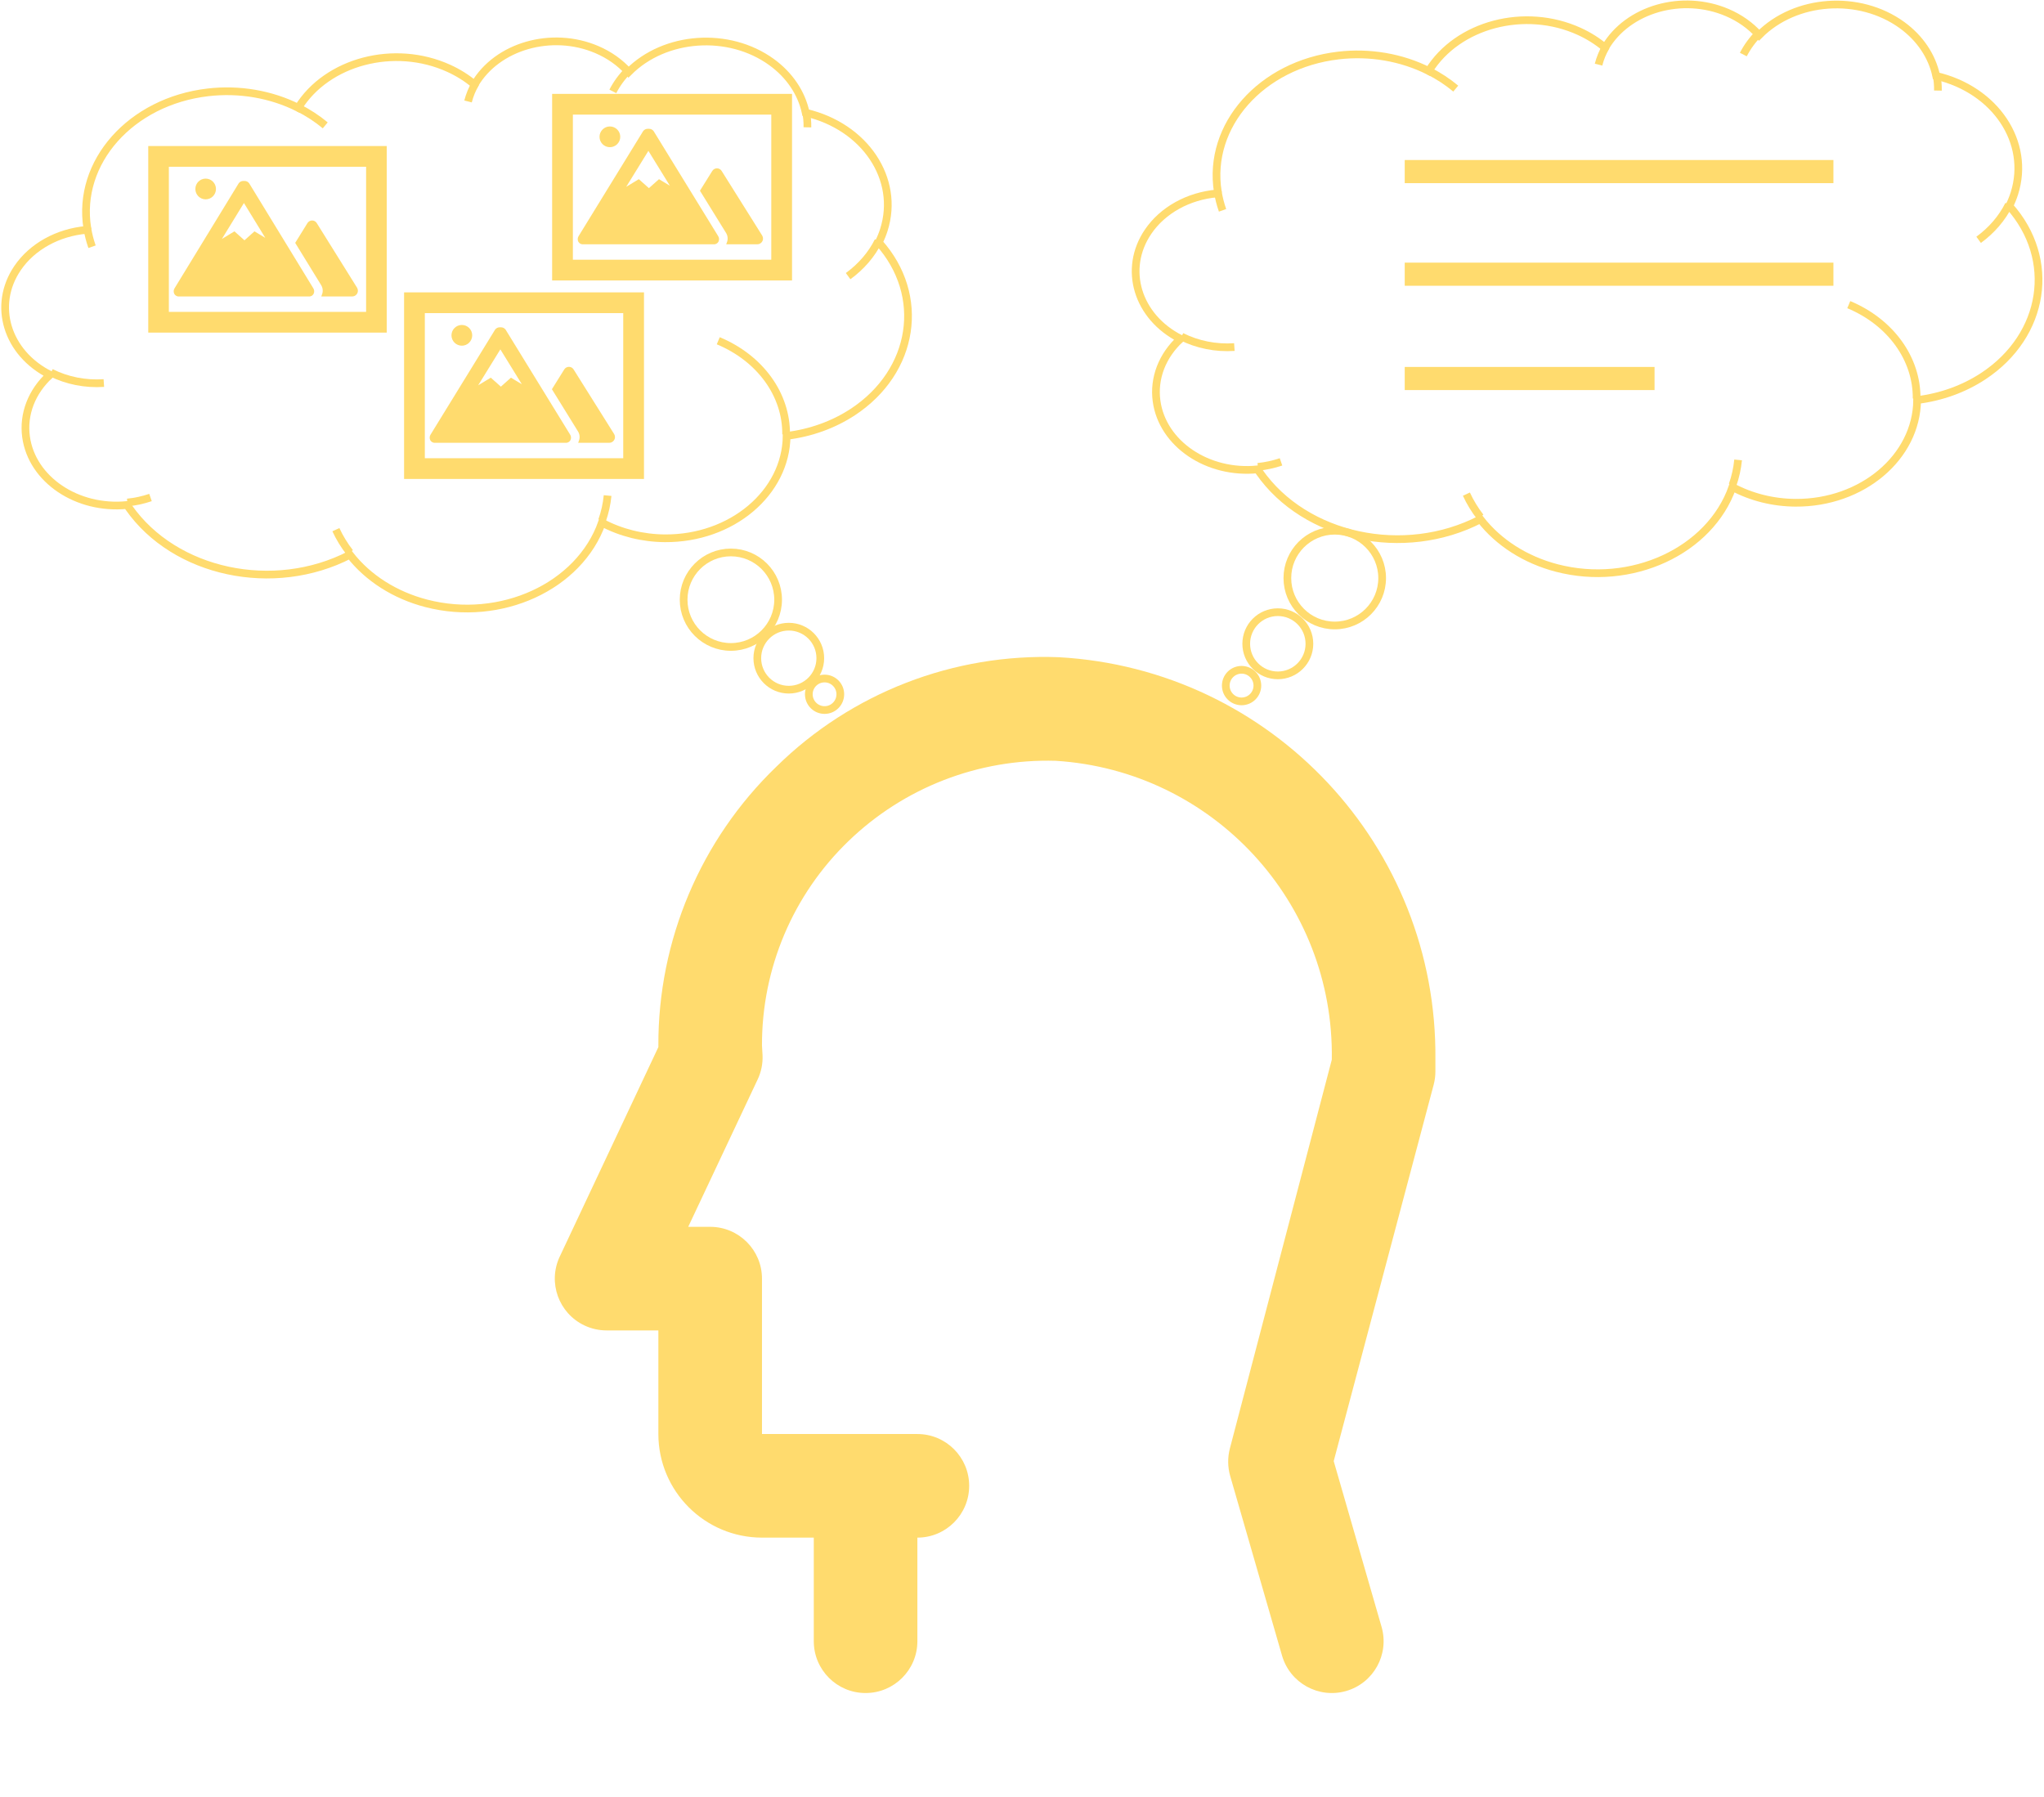 <svg width="1215" height="1068" xmlns="http://www.w3.org/2000/svg" xmlns:xlink="http://www.w3.org/1999/xlink" xml:space="preserve" overflow="hidden"><defs><clipPath id="clip0"><rect x="1486" y="613" width="1215" height="1068"/></clipPath><clipPath id="clip1"><rect x="1708" y="941" width="740" height="740"/></clipPath><clipPath id="clip2"><rect x="1708" y="941" width="740" height="740"/></clipPath><clipPath id="clip3"><rect x="1708" y="941" width="740" height="740"/></clipPath><clipPath id="clip4"><rect x="1560" y="668" width="170" height="171"/></clipPath><clipPath id="clip5"><rect x="1560" y="668" width="170" height="171"/></clipPath><clipPath id="clip6"><rect x="1560" y="668" width="170" height="171"/></clipPath><clipPath id="clip7"><rect x="1800" y="638" width="171" height="170"/></clipPath><clipPath id="clip8"><rect x="1800" y="638" width="171" height="170"/></clipPath><clipPath id="clip9"><rect x="1800" y="638" width="171" height="170"/></clipPath><clipPath id="clip10"><rect x="1712" y="755" width="171" height="171"/></clipPath><clipPath id="clip11"><rect x="1712" y="755" width="171" height="171"/></clipPath><clipPath id="clip12"><rect x="1712" y="755" width="171" height="171"/></clipPath></defs><g clip-path="url(#clip0)" transform="translate(-1486 -613)"><g clip-path="url(#clip1)"><g clip-path="url(#clip2)"><g clip-path="url(#clip3)"><path d="M2115.37 1003.68C2052.82 1001.29 1992.07 1024.85 1947.47 1068.77 1902.46 1112.14 1877.14 1172.02 1877.35 1234.52L1877.35 1235.44 1818.73 1359.97C1811.48 1375.35 1818.08 1393.7 1833.47 1400.94 1837.56 1402.87 1842.04 1403.87 1846.56 1403.87L1877.35 1403.87 1877.35 1465.46C1877.39 1499.46 1904.94 1527.01 1938.94 1527.04L1969.73 1527.04 1969.73 1588.62C1969.73 1605.63 1983.51 1619.42 2000.52 1619.42 2017.52 1619.42 2031.31 1605.64 2031.31 1588.63 2031.31 1588.63 2031.31 1588.63 2031.31 1588.62L2031.31 1527.04C2048.32 1527.04 2062.1 1513.26 2062.1 1496.25 2062.1 1479.24 2048.32 1465.46 2031.31 1465.46L1938.94 1465.46 1938.94 1373.08C1938.94 1356.08 1925.15 1342.29 1908.15 1342.29L1895.09 1342.29 1936.35 1254.72C1938.47 1250.26 1939.48 1245.34 1939.28 1240.4L1938.94 1234.52C1938.78 1188.69 1957.36 1144.79 1990.36 1112.99 2023.32 1081.14 2067.72 1063.94 2113.53 1065.26 2206.93 1071.09 2279.23 1149.35 2277.65 1242.93L2217.08 1473.99C2215.66 1479.39 2215.73 1485.07 2217.26 1490.43L2248.06 1597.15C2252.78 1613.49 2269.83 1622.91 2286.18 1618.22 2302.52 1613.51 2311.95 1596.44 2307.24 1580.1 2307.24 1580.1 2307.24 1580.1 2307.24 1580.1L2278.79 1481.56 2338.21 1257.8C2338.89 1255.24 2339.23 1252.56 2339.23 1249.92L2339.23 1242.9C2340.59 1116.12 2241.96 1010.72 2115.37 1003.68Z" fill="#FFDB6E"/></g></g></g><path d="M2209.89 726.932C2203.65 687.583 2235.77 651.346 2281.62 645.994 2300.2 643.825 2319.09 647.067 2335.27 655.201 2352.41 627.469 2392.47 616.93 2424.74 631.661 2430.39 634.236 2435.57 637.501 2440.12 641.353 2453.47 618.365 2485.99 609.026 2512.76 620.493 2520.17 623.667 2526.63 628.257 2531.65 633.911 2553.17 612.172 2591.2 609.486 2616.59 627.913 2627.26 635.657 2634.45 646.339 2636.93 658.127 2672.19 666.384 2692.99 697.659 2683.39 727.983 2682.58 730.532 2681.57 733.03 2680.36 735.458 2708.64 767.055 2701.71 812.342 2664.9 836.61 2653.43 844.164 2639.9 849.055 2625.59 850.811 2625.27 884.804 2592.88 912.14 2553.24 911.867 2540 911.776 2527.04 908.544 2515.81 902.53 2502.4 940.64 2455.63 962.181 2411.35 950.642 2392.79 945.806 2376.76 935.579 2365.98 921.706 2320.64 945.177 2261.79 932.552 2234.54 893.505 2234.19 893.013 2233.86 892.518 2233.52 892.02 2203.85 895.001 2176.97 876.828 2173.49 851.43 2171.63 837.893 2176.84 824.343 2187.72 814.391 2162.03 801.41 2153.4 772.915 2168.45 750.748 2177.13 737.959 2192.35 729.505 2209.44 727.985Z" stroke="#FFDB6E" stroke-width="4.583" stroke-miterlimit="8" fill="none" fill-rule="evenodd"/><path d="M2233.41 1020.55C2233.41 1025.73 2229.2 1029.94 2224.02 1029.94 2218.83 1029.94 2214.63 1025.73 2214.63 1020.55 2214.63 1015.36 2218.83 1011.16 2224.02 1011.16 2229.2 1011.16 2233.41 1015.36 2233.41 1020.55Z" stroke="#FFDB6E" stroke-width="4.583" stroke-miterlimit="8" fill="none" fill-rule="evenodd"/><path d="M2264.34 995.691C2264.34 1006.06 2255.94 1014.47 2245.56 1014.47 2235.19 1014.47 2226.79 1006.06 2226.79 995.691 2226.79 985.32 2235.19 976.913 2245.56 976.913 2255.94 976.913 2264.34 985.32 2264.34 995.691Z" stroke="#FFDB6E" stroke-width="4.583" stroke-miterlimit="8" fill="none" fill-rule="evenodd"/><path d="M2307.58 956.647C2307.58 972.203 2294.97 984.813 2279.41 984.813 2263.85 984.813 2251.24 972.203 2251.24 956.647 2251.24 941.091 2263.85 928.48 2279.41 928.48 2294.97 928.48 2307.58 941.091 2307.58 956.647Z" stroke="#FFDB6E" stroke-width="4.583" stroke-miterlimit="8" fill="none" fill-rule="evenodd"/><path d="M2219.73 819.311C2208.76 820.048 2197.79 817.872 2188.3 813.075M2247.46 887.552C2243.05 889.06 2238.42 890.063 2233.71 890.537M2365.95 920.343C2362.63 916.072 2359.85 911.508 2357.66 906.729M2519.17 886.394C2518.68 891.46 2517.57 896.468 2515.86 901.333M2584.95 794.094C2609.82 804.482 2625.52 826.202 2625.29 849.924M2680.1 734.631C2676.08 742.709 2669.93 749.874 2662.14 755.566M2637 656.954C2637.69 660.215 2638.01 663.526 2637.95 666.841M2522.28 645.421C2524.62 640.86 2527.72 636.612 2531.48 632.812M2436.21 651.43C2437.17 647.66 2438.66 644.008 2440.67 640.556M2335.2 655.123C2341.06 658.066 2346.47 661.609 2351.33 665.673M2212.71 738.034C2211.43 734.404 2210.49 730.693 2209.89 726.935" stroke="#FFDB6E" stroke-width="4.583" stroke-miterlimit="8" fill="none" fill-rule="evenodd"/><path d="M2321 715 2575.83 715" stroke="#FFDB6E" stroke-width="13.75" stroke-miterlimit="8" fill="none" fill-rule="evenodd"/><path d="M2321 776 2575.83 776" stroke="#FFDB6E" stroke-width="13.75" stroke-miterlimit="8" fill="none" fill-rule="evenodd"/><path d="M2321 838 2469.5 838" stroke="#FFDB6E" stroke-width="13.75" stroke-miterlimit="8" fill="none" fill-rule="evenodd"/><path d="M1537.89 748.599C1531.65 709.367 1563.77 673.237 1609.62 667.9 1628.2 665.738 1647.09 668.971 1663.27 677.081 1680.41 649.431 1720.47 638.923 1752.74 653.61 1758.39 656.178 1763.57 659.433 1768.12 663.274 1781.47 640.354 1813.99 631.042 1840.76 642.475 1848.17 645.64 1854.63 650.216 1859.65 655.853 1881.17 634.179 1919.2 631.501 1944.59 649.873 1955.26 657.595 1962.45 668.245 1964.93 679.998 2000.19 688.23 2020.99 719.413 2011.39 749.647 2010.58 752.189 2009.57 754.679 2008.36 757.1 2036.64 788.603 2029.71 833.757 1992.9 857.953 1981.43 865.485 1967.9 870.361 1953.59 872.112 1953.27 906.004 1920.88 933.259 1881.24 932.987 1868 932.896 1855.04 929.674 1843.81 923.678 1830.4 961.675 1783.63 983.152 1739.35 971.647 1720.79 966.826 1704.76 956.629 1693.98 942.797 1648.64 966.199 1589.79 953.61 1562.54 914.68 1562.19 914.189 1561.86 913.696 1561.52 913.199 1531.85 916.171 1504.97 898.052 1501.49 872.729 1499.63 859.232 1504.84 845.722 1515.72 835.8 1490.03 822.857 1481.4 794.447 1496.45 772.345 1505.13 759.594 1520.35 751.165 1537.44 749.649Z" stroke="#FFDB6E" stroke-width="4.583" stroke-miterlimit="8" fill="none" fill-rule="evenodd"/><path d="M1985.5 1025.71C1985.5 1030.89 1981.31 1035.08 1976.14 1035.08 1970.97 1035.08 1966.78 1030.89 1966.78 1025.71 1966.78 1020.54 1970.97 1016.35 1976.14 1016.35 1981.31 1016.35 1985.5 1020.54 1985.5 1025.71Z" stroke="#FFDB6E" stroke-width="4.583" stroke-miterlimit="8" fill="none" fill-rule="evenodd"/><path d="M1973.6 1004.25C1973.6 1014.59 1965.22 1022.98 1954.88 1022.98 1944.54 1022.98 1936.16 1014.59 1936.16 1004.25 1936.16 993.912 1944.54 985.53 1954.88 985.53 1965.22 985.53 1973.6 993.912 1973.6 1004.25Z" stroke="#FFDB6E" stroke-width="4.583" stroke-miterlimit="8" fill="none" fill-rule="evenodd"/><path d="M1948.53 969.49C1948.53 985 1935.95 997.573 1920.44 997.573 1904.93 997.573 1892.36 985 1892.36 969.49 1892.36 953.98 1904.93 941.407 1920.44 941.407 1935.95 941.407 1948.53 953.98 1948.53 969.49Z" stroke="#FFDB6E" stroke-width="4.583" stroke-miterlimit="8" fill="none" fill-rule="evenodd"/><path d="M1547.73 840.705C1536.76 841.44 1525.79 839.27 1516.3 834.488M1575.46 908.745C1571.05 910.247 1566.42 911.248 1561.71 911.72M1693.95 941.438C1690.63 937.18 1687.85 932.629 1685.66 927.864M1847.17 907.59C1846.68 912.641 1845.57 917.633 1843.86 922.484M1912.95 815.562C1937.82 825.92 1953.52 847.576 1953.29 871.227M2008.1 756.276C2004.08 764.329 1997.93 771.474 1990.14 777.148M1965 678.828C1965.69 682.08 1966.01 685.381 1965.95 688.686M1850.28 667.329C1852.62 662.782 1855.72 658.547 1859.48 654.758M1764.21 673.32C1765.17 669.562 1766.66 665.92 1768.67 662.478M1663.2 677.003C1669.06 679.937 1674.47 683.469 1679.33 687.521M1540.71 759.669C1539.43 756.049 1538.49 752.349 1537.89 748.602" stroke="#FFDB6E" stroke-width="4.583" stroke-miterlimit="8" fill="none" fill-rule="evenodd"/><g clip-path="url(#clip4)"><g clip-path="url(#clip5)"><g clip-path="url(#clip6)"><path d="M136.5 114.8 112.543 76.615C112.114 75.915 111.351 75.49 110.53 75.495 109.706 75.495 108.939 75.918 108.5 76.615L101.5 87.85 116.515 112.14C117.786 114.062 118.059 116.476 117.25 118.633L134.225 118.633C135.615 118.702 136.798 117.631 136.868 116.241 136.893 115.735 136.765 115.233 136.5 114.8Z" stroke="#FFDB6E" stroke-width="1.75" fill="#FFDB6E" transform="matrix(1 0 0 1.006 1561 669)"/><path d="M110.425 115.028 72.362 53.095C71.874 52.464 71.112 52.106 70.315 52.133L70 52.133 69.685 52.133C68.888 52.106 68.126 52.464 67.638 53.095L29.575 115.028C29.036 115.782 28.962 116.774 29.383 117.6 29.807 118.349 30.649 118.759 31.5 118.633L108.5 118.633C109.351 118.759 110.193 118.349 110.618 117.6 111.038 116.774 110.964 115.782 110.425 115.028ZM76.37 82.11 70.315 87.5 64.26 82.11 54.25 88.165 70 62.633 85.33 87.5Z" stroke="#FFDB6E" stroke-width="1.75" fill="#FFDB6E" transform="matrix(1 0 0 1.006 1561 669)"/><path d="M52.5 56C52.5 58.9 50.15 61.25 47.25 61.25 44.35 61.25 42 58.9 42 56 42 53.1 44.35 50.75 47.25 50.75 50.15 50.75 52.5 53.1 52.5 56Z" stroke="#FFDB6E" stroke-width="1.75" fill="#FFDB6E" transform="matrix(1 0 0 1.006 1561 669)"/><path d="M24.5 129.5 24.5 42 143.5 42 143.5 129.5ZM154 140 154 31.5 14 31.5 14 140Z" stroke="#FFDB6E" stroke-width="1.75" fill="#FFDB6E" transform="matrix(1 0 0 1.006 1561 669)"/></g></g></g><g clip-path="url(#clip7)"><g clip-path="url(#clip8)"><g clip-path="url(#clip9)"><path d="M1938.31 753.483 1914.21 715.071C1913.78 714.367 1913.01 713.94 1912.19 713.944 1911.36 713.944 1910.59 714.37 1910.15 715.071L1903.1 726.373 1918.21 750.808C1919.49 752.741 1919.76 755.169 1918.95 757.339L1936.02 757.339C1937.42 757.409 1938.61 756.332 1938.68 754.933 1938.71 754.424 1938.58 753.919 1938.31 753.483Z" stroke="#FFDB6E" stroke-width="1.76" fill="#FFDB6E"/><path d="M1912.08 753.712 1873.79 691.411C1873.3 690.776 1872.54 690.416 1871.73 690.443L1871.42 690.443 1871.1 690.443C1870.3 690.416 1869.53 690.776 1869.04 691.411L1830.75 753.712C1830.21 754.471 1830.13 755.469 1830.56 756.3 1830.98 757.053 1831.83 757.466 1832.69 757.339L1910.15 757.339C1911 757.466 1911.85 757.053 1912.28 756.3 1912.7 755.469 1912.62 754.471 1912.08 753.712ZM1877.82 720.599 1871.73 726.021 1865.64 720.599 1855.57 726.69 1871.42 701.005 1886.84 726.021Z" stroke="#FFDB6E" stroke-width="1.76" fill="#FFDB6E"/><path d="M1853.81 694.333C1853.81 697.25 1851.45 699.615 1848.53 699.615 1845.61 699.615 1843.25 697.25 1843.25 694.333 1843.25 691.417 1845.61 689.052 1848.53 689.052 1851.45 689.052 1853.81 691.417 1853.81 694.333Z" stroke="#FFDB6E" stroke-width="1.76" fill="#FFDB6E"/><path d="M1825.65 768.271 1825.65 680.25 1945.35 680.25 1945.35 768.271ZM1955.92 778.833 1955.92 669.688 1815.08 669.688 1815.08 778.833Z" stroke="#FFDB6E" stroke-width="1.76" fill="#FFDB6E"/></g></g></g><g clip-path="url(#clip10)"><g clip-path="url(#clip11)"><g clip-path="url(#clip12)"><path d="M1850.31 871.483 1826.21 833.071C1825.78 832.367 1825.01 831.94 1824.19 831.944 1823.36 831.944 1822.59 832.369 1822.15 833.071L1815.1 844.373 1830.21 868.807C1831.49 870.74 1831.76 873.169 1830.95 875.339L1848.02 875.339C1849.42 875.409 1850.61 874.331 1850.68 872.933 1850.71 872.424 1850.58 871.918 1850.31 871.483Z" stroke="#FFDB6E" stroke-width="1.76" fill="#FFDB6E"/><path d="M1824.08 871.712 1785.79 809.411C1785.3 808.776 1784.54 808.416 1783.73 808.443L1783.42 808.443 1783.1 808.443C1782.3 808.416 1781.53 808.776 1781.04 809.411L1742.75 871.712C1742.21 872.471 1742.13 873.469 1742.56 874.3 1742.98 875.053 1743.83 875.466 1744.69 875.339L1822.15 875.339C1823 875.466 1823.85 875.053 1824.28 874.3 1824.7 873.469 1824.62 872.471 1824.08 871.712ZM1789.82 838.599 1783.73 844.021 1777.64 838.599 1767.57 844.69 1783.42 819.005 1798.84 844.021Z" stroke="#FFDB6E" stroke-width="1.76" fill="#FFDB6E"/><path d="M1765.81 812.333C1765.81 815.25 1763.45 817.615 1760.53 817.615 1757.61 817.615 1755.25 815.25 1755.25 812.333 1755.25 809.417 1757.61 807.052 1760.53 807.052 1763.45 807.052 1765.81 809.417 1765.81 812.333Z" stroke="#FFDB6E" stroke-width="1.76" fill="#FFDB6E"/><path d="M1737.65 886.271 1737.65 798.25 1857.35 798.25 1857.35 886.271ZM1867.92 896.833 1867.92 787.687 1727.08 787.687 1727.08 896.833Z" stroke="#FFDB6E" stroke-width="1.76" fill="#FFDB6E"/></g></g></g></g></svg>